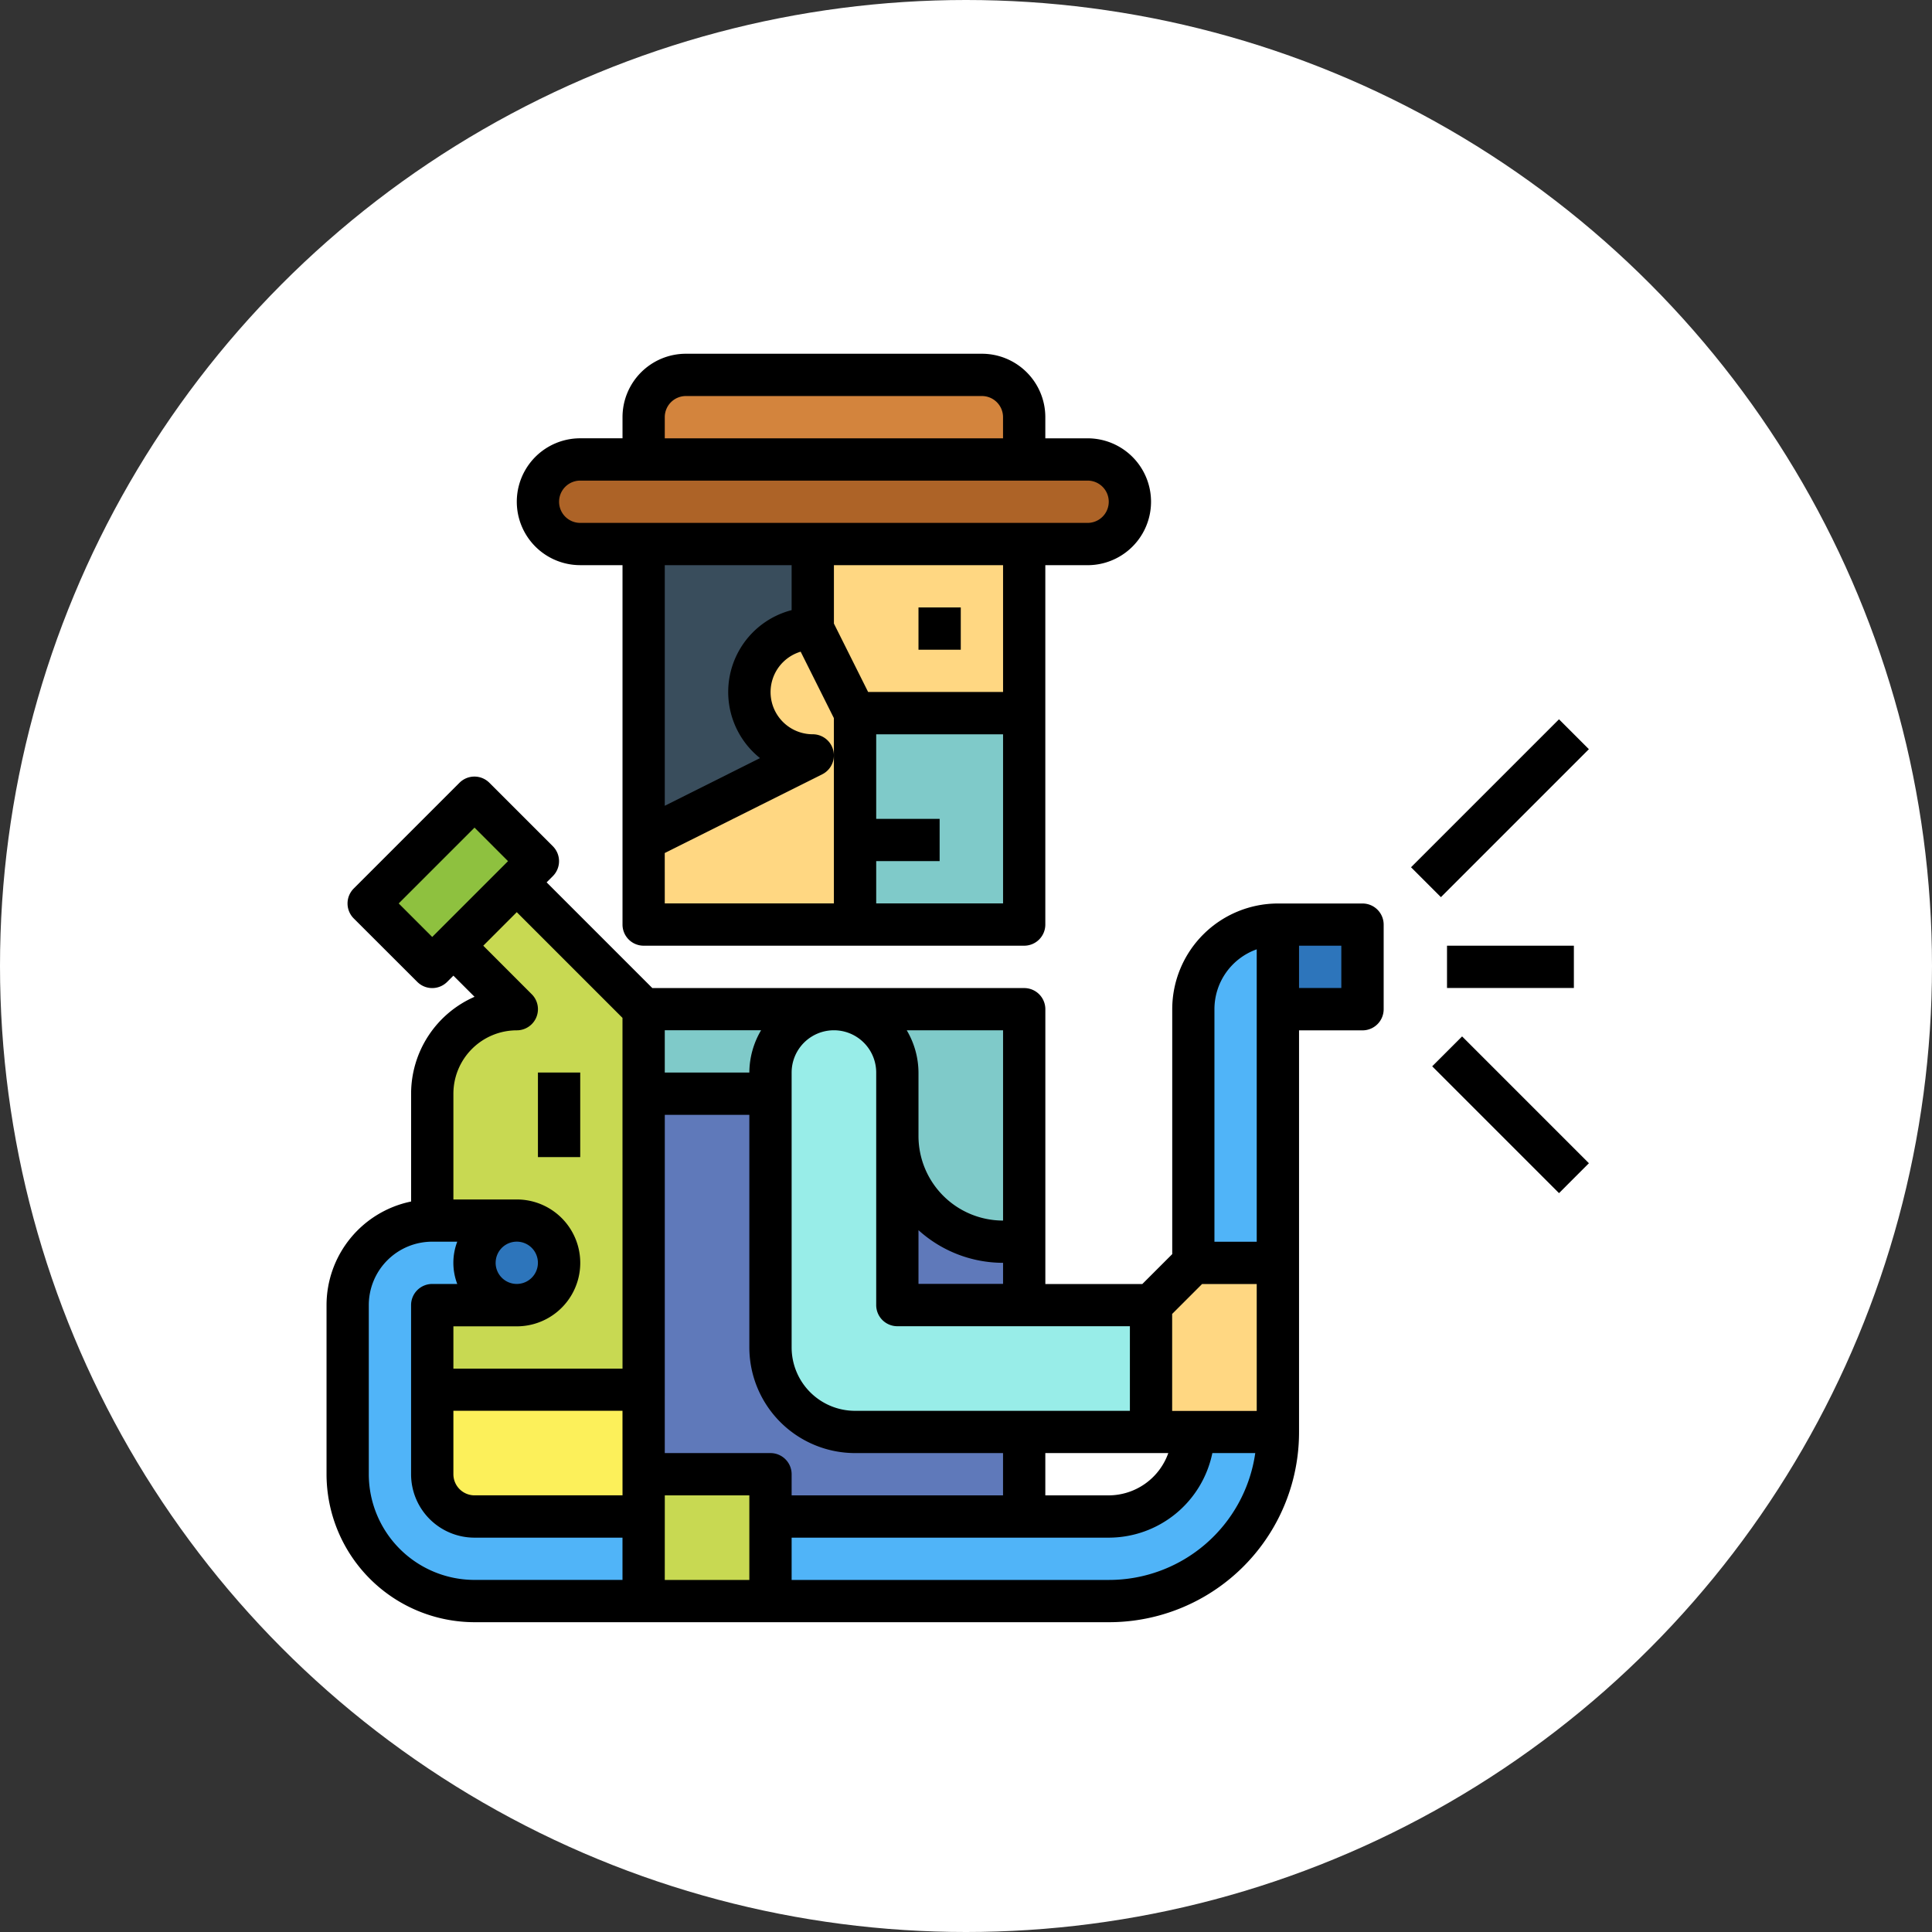 <svg xmlns="http://www.w3.org/2000/svg" width="71" height="71" viewBox="0 0 71 71">
  <rect x="0" y="0" width="71" height="71" fill="#333333" stroke="none"/>
  <g id="Grupo_1120040" data-name="Grupo 1120040" transform="translate(-614.051 -9013)">
    <circle id="Elipse_11626" data-name="Elipse 11626" cx="35.5" cy="35.5" r="35.5" transform="translate(614.051 9013)" fill="#fff"/>
    <g id="Filled_outline" data-name="Filled outline" transform="translate(626.051 9026)">
      <path id="Trazado_917726" data-name="Trazado 917726" d="M42.985,11H29V24.985H42.985Z" transform="translate(-17.346 -4.008)" fill="#ffd782"/>
      <path id="Trazado_917727" data-name="Trazado 917727" d="M42.985,33H29V54.754H42.985Z" transform="translate(-17.346 -8.915)" fill="#7fcac9"/>
      <path id="Trazado_917728" data-name="Trazado 917728" d="M39,11V21.877l6.215-3.108a2.331,2.331,0,1,1,0-4.662V11Z" transform="translate(-27.346 -4.008)" fill="#394d5c"/>
      <path id="Trazado_917729" data-name="Trazado 917729" d="M32.539,42.323l-1.554,1.554H21.662V35.331a2.331,2.331,0,0,0-4.662,0v10.1a3.108,3.108,0,0,0,3.108,3.108H35.646V42.323Z" transform="translate(-0.685 -8.915)" fill="#ffd782"/>
      <path id="Trazado_917730" data-name="Trazado 917730" d="M33.662,37v9.323a3.108,3.108,0,0,0,3.108,3.108h1.554V38.554a3.885,3.885,0,0,0,3.885,3.885h.777V55.646H29V37Z" transform="translate(-17.346 -9.808)" fill="#5f79ba"/>
      <path id="Trazado_917731" data-name="Trazado 917731" d="M27.662,35.331v8.546h9.323v4.662H26.108A3.108,3.108,0,0,1,23,45.431v-10.1a2.331,2.331,0,0,1,4.662,0Z" transform="translate(-6.685 -8.915)" fill="#98ede8"/>
      <path id="Trazado_917732" data-name="Trazado 917732" d="M20.108,29A3.108,3.108,0,0,0,17,32.108v9.323h3.108Z" transform="translate(14.854 -8.023)" fill="#50b4f8"/>
      <path id="Trazado_917733" data-name="Trazado 917733" d="M16.108,29H13v3.108h3.108Z" transform="translate(21.962 -8.023)" fill="#2d75bb"/>
      <path id="Trazado_917734" data-name="Trazado 917734" d="M54.769,51H47v3.108a1.554,1.554,0,0,0,1.554,1.554h6.215Z" transform="translate(-43.115 -12.931)" fill="#fcf05a"/>
      <path id="Trazado_917735" data-name="Trazado 917735" d="M50.108,31.662l-2.331-2.331L50.108,27l4.662,4.662V45.646H47V34.769A3.108,3.108,0,0,1,50.108,31.662Z" transform="translate(-43.115 -7.577)" fill="#c8d952"/>
      <path id="Trazado_917736" data-name="Trazado 917736" d="M0,5.493H3.3V0H0Z" transform="translate(3.892 22.532) rotate(-135)" fill="#8ec13f"/>
      <path id="Trazado_917737" data-name="Trazado 917737" d="M24.769,44.554a1.554,1.554,0,0,1-1.554,1.554H20.108v6.215a1.554,1.554,0,0,0,1.554,1.554H44.969a3.108,3.108,0,0,0,3.108-3.108h3.108a6.215,6.215,0,0,1-6.215,6.215H21.662A4.662,4.662,0,0,1,17,52.323V46.108A3.108,3.108,0,0,1,20.108,43h3.108A1.554,1.554,0,0,1,24.769,44.554Z" transform="translate(-16.223 -11.146)" fill="#50b4f8"/>
      <rect id="Rectángulo_405716" data-name="Rectángulo 405716" width="21.754" height="3.108" rx="1.554" transform="translate(7.769 3.885)" fill="#ad6327"/>
      <path id="Trazado_917738" data-name="Trazado 917738" d="M41.431,3H30.554A1.554,1.554,0,0,0,29,4.554V6.108H42.985V4.554A1.554,1.554,0,0,0,41.431,3Z" transform="translate(-17.346 -2.223)" fill="#d3843d"/>
      <path id="Trazado_917739" data-name="Trazado 917739" d="M35.215,19H29v7.769h6.215Z" transform="translate(-9.577 -5.792)" fill="#7fcac9"/>
      <path id="Trazado_917740" data-name="Trazado 917740" d="M45.662,55H41v4.662h4.662Z" transform="translate(-29.346 -13.823)" fill="#c8d952"/>
      <ellipse id="Elipse_11875" data-name="Elipse 11875" cx="1.554" cy="1.554" rx="1.554" ry="1.554" transform="translate(5.438 31.854)" fill="#2d75bb"/>
      <path id="Trazado_917741" data-name="Trazado 917741" d="M33.554,14H32v1.554h1.554Z" transform="translate(-10.246 -4.677)"/>
      <path id="Trazado_917742" data-name="Trazado 917742" d="M51.554,36H50v3.108h1.554Z" transform="translate(-42.231 -9.585)"/>
      <path id="Trazado_917743" data-name="Trazado 917743" d="M15.108,37.617V33.655a3.888,3.888,0,0,1,2.331-3.561l-.777-.777-.228.228a.777.777,0,0,1-1.1,0L13,27.214a.777.777,0,0,1,0-1.1l3.885-3.885a.777.777,0,0,1,1.1,0l2.331,2.331a.777.777,0,0,1,0,1.1l-.228.228,3.885,3.885H37.639a.777.777,0,0,1,.777.777v10.1h3.563l1.1-1.1v-9a3.889,3.889,0,0,1,3.885-3.885h3.108a.777.777,0,0,1,.777.777v3.108a.777.777,0,0,1-.777.777H47.739V46.085a6.983,6.983,0,0,1-6.992,6.992H17.438A5.445,5.445,0,0,1,12,47.639V41.424A3.892,3.892,0,0,1,15.108,37.617ZM47.739,29.77h1.554V28.216H47.739ZM36.862,31.324h-3.54a3.076,3.076,0,0,1,.432,1.554v2.331a3.108,3.108,0,0,0,3.108,3.108Zm0,8.546a4.637,4.637,0,0,1-3.108-1.2v1.973h3.108ZM41.523,42.2H32.977a.777.777,0,0,1-.777-.777V32.878a1.554,1.554,0,0,0-3.108,0v10.1a2.331,2.331,0,0,0,2.331,2.331h10.1Zm-3.108,4.662v1.554h2.331a2.331,2.331,0,0,0,2.188-1.554Zm7.769-18.513a2.335,2.335,0,0,0-1.554,2.2v8.546h1.554Zm0,12.3H44.176l-1.1,1.1v3.563h3.108ZM29.092,51.524H40.746a5.431,5.431,0,0,0,5.384-4.662H44.553a3.891,3.891,0,0,1-3.807,3.108H29.092Zm-4.662,0h3.108V48.416H24.431Zm0-4.662h3.885a.777.777,0,0,1,.777.777v.777h7.769V46.862H31.423a3.889,3.889,0,0,1-3.885-3.885V34.431H24.431Zm0-13.985h3.108a3.076,3.076,0,0,1,.432-1.554h-3.54Zm-6.992-9-2.786,2.786,1.232,1.232,2.786-2.786Zm5.438,6.992-3.885-3.885L17.76,28.216,19.542,30a.777.777,0,0,1-.549,1.326,2.331,2.331,0,0,0-2.331,2.331v3.885h2.331a2.331,2.331,0,1,1,0,4.662H16.662v1.554h6.215Zm-4.662,9a.777.777,0,1,0,.777-.777A.777.777,0,0,0,18.215,39.87Zm4.662,5.438H16.662v2.331a.777.777,0,0,0,.777.777h5.438Zm-9.323,2.331a3.889,3.889,0,0,0,3.885,3.885h5.438V49.97H17.438a2.331,2.331,0,0,1-2.331-2.331V41.424a.777.777,0,0,1,.777-.777h.92a2.182,2.182,0,0,1,0-1.554h-.92a2.331,2.331,0,0,0-2.331,2.331Z" transform="translate(-12 -6.462)"/>
      <path id="Trazado_917744" data-name="Trazado 917744" d="M0,7.69H1.554V0H0Z" transform="translate(40.953 19.97) rotate(-135)"/>
      <path id="Trazado_917745" data-name="Trazado 917745" d="M7.662,30H3v1.554H7.662Z" transform="translate(38.177 -8.246)"/>
      <path id="Trazado_917746" data-name="Trazado 917746" d="M0,1.554H6.591V0H0Z" transform="translate(45.293 30.847) rotate(-135)"/>
      <path id="Trazado_917747" data-name="Trazado 917747" d="M43.977,9.769H42.423V22.977a.777.777,0,0,1-.777.777H27.662a.777.777,0,0,1-.777-.777V9.769H25.331a2.331,2.331,0,1,1,0-4.662h1.554V4.331A2.331,2.331,0,0,1,29.215,2H40.092a2.331,2.331,0,0,1,2.331,2.331v.777h1.554a2.331,2.331,0,1,1,0,4.662Zm-7.769,9.323h2.331v1.554H36.208V22.2h4.662V15.985H36.208Zm4.662-4.662V9.769H34.654v2.147l1.257,2.514ZM28.438,22.2h6.215V15.391l-1.221-2.442a1.55,1.55,0,0,0,.444,3.035.777.777,0,0,1,.347,1.472l-5.786,2.892Zm0-3.588,3.5-1.752A3.108,3.108,0,0,1,33.1,11.422V9.769H28.438ZM40.869,4.331a.777.777,0,0,0-.777-.777H29.215a.777.777,0,0,0-.777.777v.777H40.869Zm3.108,2.331H25.331a.777.777,0,1,0,0,1.554H43.977a.777.777,0,1,0,0-1.554Z" transform="translate(-16.008 -2)"/>
    </g>
  </g>
</svg>

